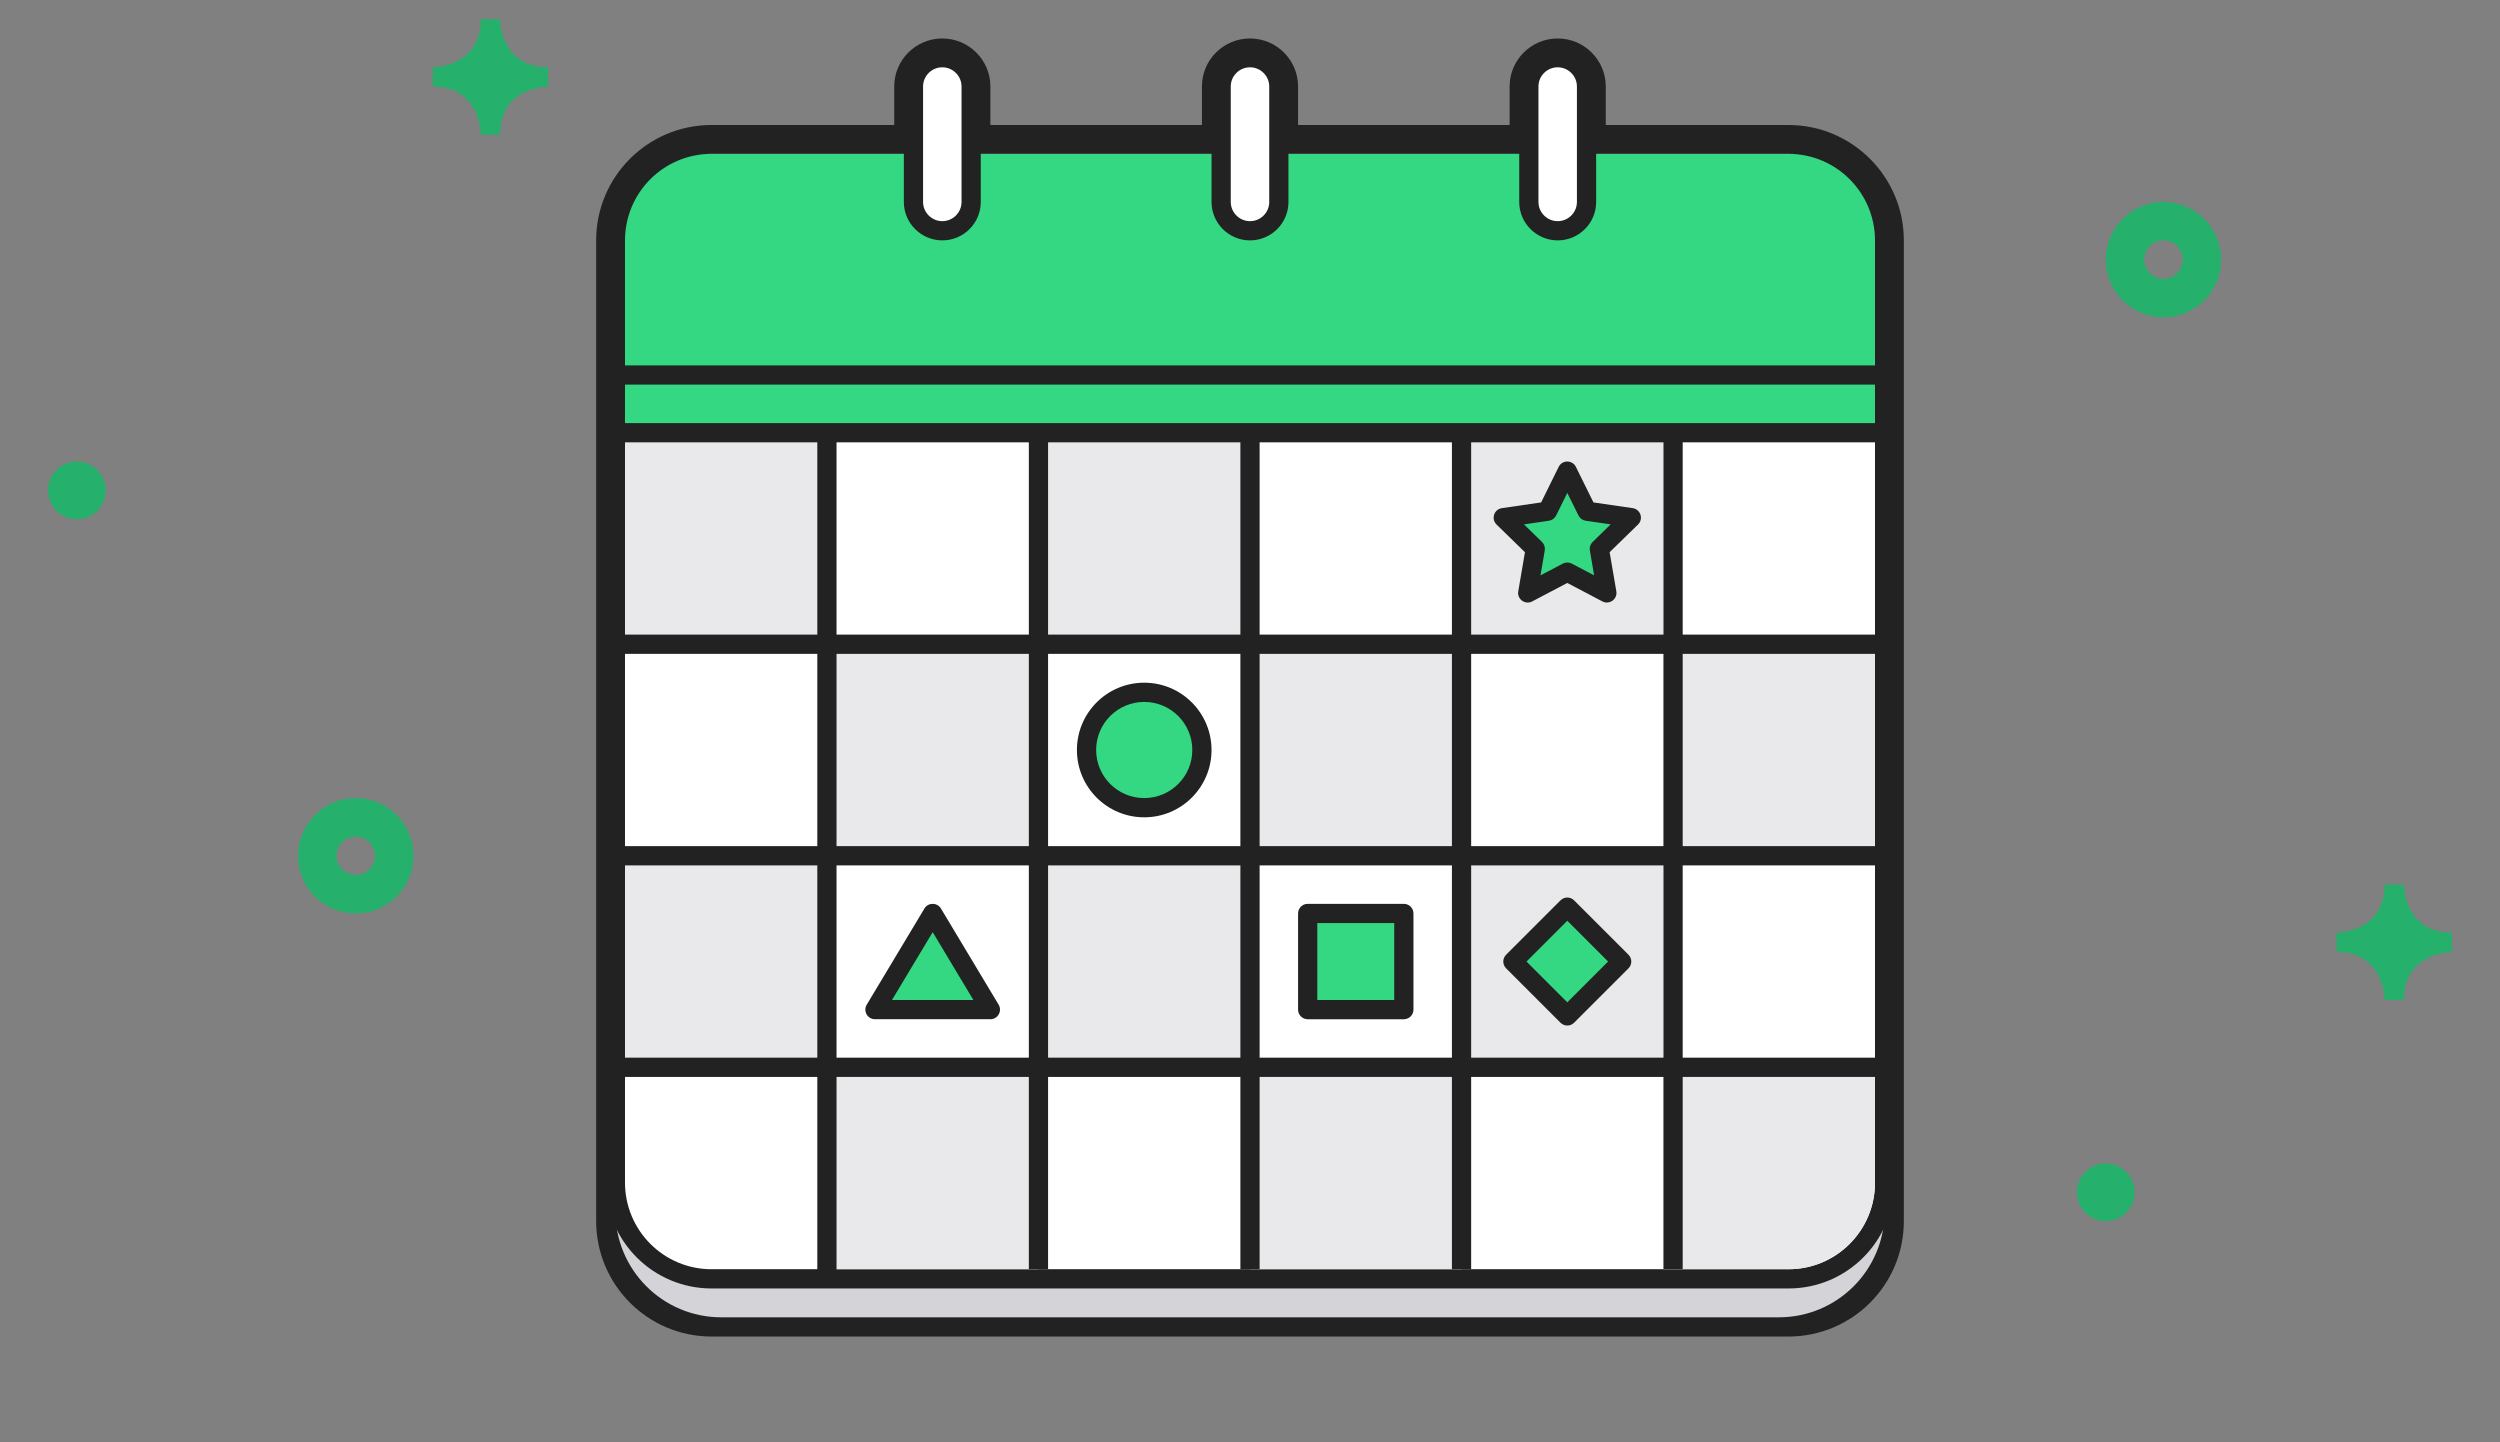 <svg xmlns:sketch="http://www.bohemiancoding.com/sketch/ns" xmlns="http://www.w3.org/2000/svg" width="260" height="150" viewBox="0 0 260 150"><rect x="0" y="0" width="260" height="150" fill="#808080" stroke="none"/><title>icon-calendar</title><desc>Created with Sketch.</desc><g sketch:type="MSLayerGroup"><path sketch:type="MSShapeGroup" fill="#222" d="M62 25.01v101.98c0 6.629 5.375 12.01 12.002 12.01h111.996c6.636 0 12.002-5.374 12.002-12.01v-101.98c0-6.629-5.375-12.01-12.002-12.01h-111.996c-6.636 0-12.002 5.374-12.002 12.01zm31-16.017v12.015c0 2.748 2.243 4.992 5 4.992 2.758 0 5-2.235 5-4.993v-12.014c0-2.749-2.243-4.993-5-4.993-2.758 0-5 2.235-5 4.993zm64 0v12.015c0 2.749 2.242 4.993 5 4.993s5-2.235 5-4.993v-12.015c0-2.749-2.242-4.993-5-4.993s-5 2.235-5 4.993zm-32 0v12.015c0 2.749 2.243 4.993 5 4.993 2.758 0 5-2.235 5-4.993v-12.015c0-2.749-2.242-4.993-5-4.993s-5 2.235-5 4.993zm-60 16.017c0-4.98 4.024-9.01 9.002-9.01h111.996c4.969 0 9.002 4.037 9.002 9.01v101.98c0 4.979-4.023 9.01-9.002 9.01h-111.996c-4.97 0-9.002-4.037-9.002-9.01v-101.98zm-2 0v101.98c0 6.076 4.928 11.01 11.002 11.01h111.996c6.084 0 11.002-4.926 11.002-11.01v-101.98c0-6.077-4.928-11.01-11.002-11.01h-111.996c-6.084 0-11.002 4.926-11.002 11.01z"/><path sketch:type="MSShapeGroup" fill="#D3D3D8" d="M64 125.99c0 6.076 4.928 11.01 11.002 11.01h109.996c6.084 0 11.002-4.926 11.002-11.01v-9.98h-132v9.98z"/><path sketch:type="MSShapeGroup" fill="#fff" d="M74 15h112c5.523 0 10 4.477 10 10v98c0 5.523-4.477 10-10 10h-112c-5.523 0-10-4.477-10-10v-98c0-5.523 4.477-10 10-10z"/><path sketch:type="MSShapeGroup" fill="#34D882" d="M65 21l4.663-5h120.681l4.656 5v23h-130v-23z"/><path sketch:type="MSShapeGroup" fill="#222" d="M65 25.01c0-4.98 4.024-9.01 9.002-9.01h111.996c4.971 0 9.002 4.034 9.002 9.01v97.98c0 4.98-4.023 9.01-9.002 9.01h-111.996c-4.972 0-9.002-4.033-9.002-9.01v-97.98zm-2 0v97.98c0 6.08 4.926 11.01 11.002 11.01h111.996c6.084 0 11.002-4.926 11.002-11.01v-97.98c0-6.08-4.926-11.01-11.002-11.01h-111.996c-6.084 0-11.002 4.926-11.002 11.01z"/><path sketch:type="MSShapeGroup" fill="#E9E9EB" d="M65 45h21v22h-21v-22zm21 22h22v22h-22v-22zm-21 22h21v22h-21v-22zm21 22h22v21h-22v-21zm22-66h22v22h-22v-22zm22 22h22v22h-22v-22zm-22 22h22v22h-22v-22zm22 22h22v21h-22v-21zm21-66h22v22h-22v-22zm22 22h22v22h-22v-22zm-22 22h22v22h-22v-22zm22 22h22v12.003c0 4.97-4.035 8.997-8.996 8.997h-13.004v-21z"/><path sketch:type="MSShapeGroup" fill="#fff" d="M95 8.993c0-1.653 1.347-2.993 3-2.993 1.657 0 3 1.353 3 2.993v12.015c0 1.652-1.347 2.992-3 2.992-1.657 0-3-1.353-3-2.993v-12.014zm64 0c0-1.653 1.348-2.993 3-2.993 1.656 0 3 1.353 3 2.993v12.015c0 1.653-1.348 2.993-3 2.993-1.656 0-3-1.353-3-2.993v-12.015zm-32 0c0-1.653 1.347-2.993 3-2.993 1.656 0 3 1.353 3 2.993v12.015c0 1.653-1.348 2.993-3 2.993-1.657 0-3-1.353-3-2.993v-12.015z"/><path sketch:type="MSShapeGroup" fill="#34D882" d="M119 84c3.313 0 6-2.688 6-6 0-3.313-2.687-6-6-6s-6 2.687-6 6c0 3.312 2.687 6 6 6zm17 11h10v10h-10v-10zm27-.656l5.656 5.656-5.656 5.656-5.656-5.656 5.656-5.656zm-66 .656l6 10h-12l6-10zm66-35.5l-4.113 2.163.785-4.582-3.329-3.245 4.601-.668 2.056-4.168 2.057 4.168 4.603.668-3.329 3.245.786 4.582-4.117-2.163z"/><path fill="#222" d="M64 38h132v2h-132v-2zm0 8h21v20h-21v2h21v20h-21v2h21v20h-21v2h21v21h2v-21h20v20h2v-20h20v20h2v-20h20v20h2v-20h20v20h2v-20h21v-2h-21v-20h21v-2h-21v-20h21v-2h-21v-20h21v-2h-132v2zm89 0h20v20h-20v-20zm0 22h20v20h-20v-20zm0 22h20v20h-20v-20zm-22-44h20v20h-20v-20zm0 22h20v20h-20v-20zm0 22h20v20h-20v-20zm-22-44h20v20h-20v-20zm0 22h20v20h-20v-20zm0 22h20v20h-20v-20zm-22-44h20v20h-20v-20zm0 22h20v20h-20v-20zm0 22h20v20h-20v-20zm75-64.999c2.206 0 4-1.788 4-3.993v-12.015c0-2.197-1.795-3.993-4-3.993-2.206 0-4 1.788-4 3.993v12.015c0 2.196 1.795 3.993 4 3.993zm-2-16.008c0-1.099.896-1.993 2-1.993 1.1 0 2 .9 2 1.993v12.015c0 1.099-.896 1.993-2 1.993-1.1 0-2-.9-2-1.993v-12.015zm-62 16.007c2.206 0 4-1.788 4-3.993v-12.014c0-2.197-1.795-3.993-4-3.993-2.206 0-4 1.788-4 3.993v12.015c0 2.196 1.795 3.992 4 3.992zm-2-16.007c0-1.099.897-1.993 2-1.993 1.1 0 2 .9 2 1.993v12.015c0 1.098-.897 1.992-2 1.992-1.1 0-2-.9-2-1.993v-12.014zm34 16.008c2.206 0 4-1.788 4-3.993v-12.015c0-2.197-1.795-3.993-4-3.993-2.206 0-4 1.788-4 3.993v12.015c0 2.196 1.795 3.993 4 3.993zm-2-16.008c0-1.099.897-1.993 2-1.993 1.1 0 2 .9 2 1.993v12.015c0 1.099-.896 1.993-2 1.993-1.1 0-2-.9-2-1.993v-12.015zm41.8 43.853l-4.079-.593-1.826-3.696c-.367-.743-1.426-.743-1.793 0l-1.824 3.696-4.079.593c-.82.119-1.148 1.127-.556 1.706l2.953 2.879-.695 4.063c-.142.817.718 1.44 1.451 1.054l3.648-1.919 3.648 1.918c.732.386 1.592-.237 1.451-1.054l-.697-4.064 2.953-2.878c.594-.577.266-1.585-.555-1.705zm-7.265 5.769l-2.322 1.22.443-2.585c.057-.324-.051-.655-.287-.885l-1.877-1.83 2.594-.377c.326-.047.607-.252.754-.547l1.16-2.352 1.161 2.352c.146.295.428.5.754.547l2.594.376-1.877 1.831c-.235.229-.344.561-.286.885l.442 2.586-2.322-1.221c-.292-.153-.64-.153-.931 0zm-64.678 35.869c-.388-.646-1.327-.646-1.715 0l-6 10c-.399.668.081 1.516.858 1.516h12c.777 0 1.257-.848.857-1.516l-6-10zm-.857 2.459l4.234 7.057h-8.468l4.234-7.057zm49-2.943h-10c-.553 0-1 .447-1 1v10c0 .553.447 1 1 1h10c.553 0 1-.447 1-1v-10c0-.553-.447-1-1-1zm-1 2v8h-8v-8h8zm-26-25c-3.866 0-7 3.134-7 7s3.134 7 7 7 7-3.134 7-7-3.134-7-7-7zm0 12c-2.761 0-5-2.238-5-5 0-2.761 2.239-5 5-5s5 2.239 5 5c0 2.762-2.239 5-5 5zm44.707 10.637c-.391-.391-1.023-.391-1.414 0l-5.656 5.656c-.391.391-.391 1.023 0 1.414l5.656 5.656c.391.391 1.023.391 1.414 0l5.656-5.656c.391-.391.391-1.023 0-1.414l-5.656-5.656zm-4.949 6.363l4.242-4.242 4.242 4.242-4.242 4.242-4.242-4.242z"/><g transform="translate(5 2)" sketch:type="MSShapeGroup" fill="#25B06C"><path d="M40 7v-2s5 0 5-5h2s0 5 5 5v2s-5 0-5 5h-2s0-5-5-5zm-8 86c3.313 0 6-2.688 6-6s-2.687-6-6-6-6 2.688-6 6 2.687 6 6 6zm0-4c-1.104 0-2-.896-2-2s.896-2 2-2 2 .896 2 2-.896 2-2 2z"/><circle cx="3" cy="49" r="3"/><path d="M238 97v-2s5 0 5-5h2s0 5 5 5v2s-5 0-5 5h-2s0-5-5-5zm-18-66c3.312 0 6-2.687 6-6s-2.688-6-6-6-6 2.687-6 6 2.688 6 6 6zm0-4c-1.104 0-2-.896-2-2s.896-2 2-2 2 .896 2 2-.896 2-2 2z"/><circle cx="214" cy="122" r="3"/></g></g></svg>